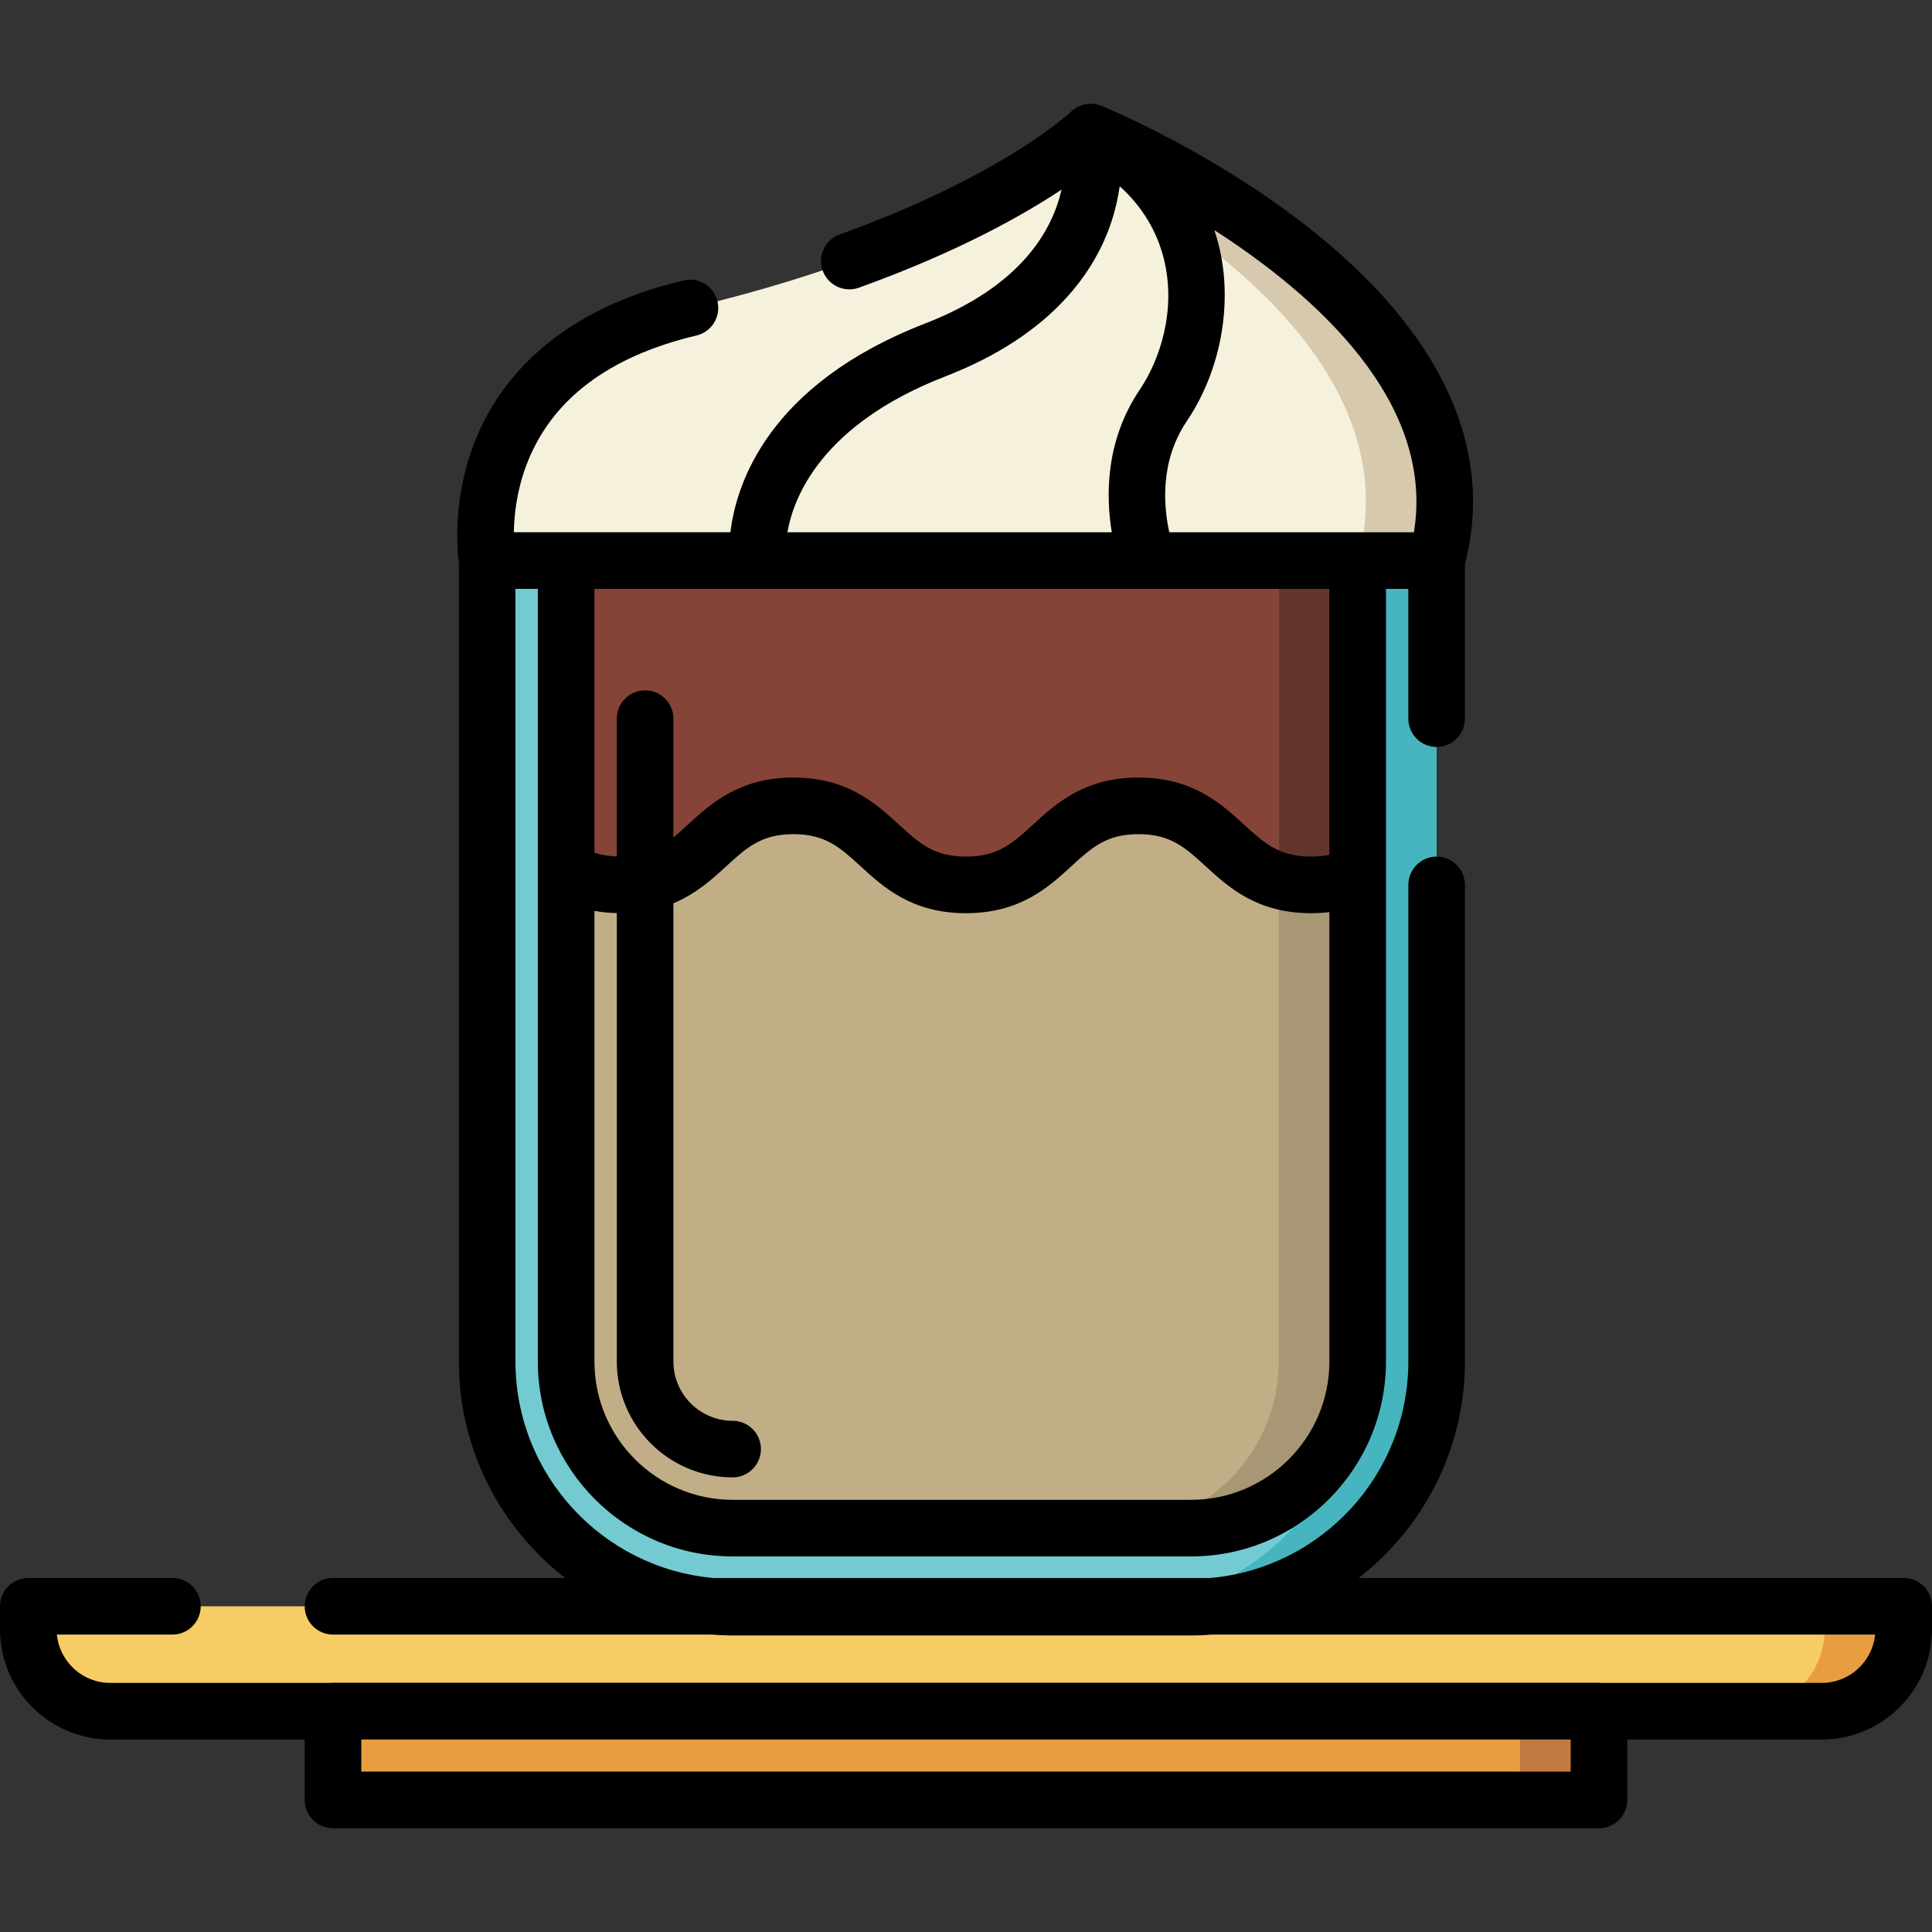 <?xml version="1.0" encoding="iso-8859-1"?>
<!-- Generator: Adobe Illustrator 19.0.0, SVG Export Plug-In . SVG Version: 6.00 Build 0)  -->
<svg version="1.1" id="Layer_1" xmlns="http://www.w3.org/2000/svg" xmlns:xlink="http://www.w3.org/1999/xlink" x="0px" y="0px"
	 viewBox="0 0 512.001 512.001" style="enable-background:new 0 0 512.001 512.001;" xml:space="preserve">
<rect x="0" y="0" width="512.001" height="512.001" fill="#333333" stroke="none"/>
<path style="fill:#73CBD1;" d="M315.641,425.913H194.189c-35.945,0-65.084-29.139-65.084-65.084V148.556h251.621v212.273
	C380.725,396.774,351.586,425.913,315.641,425.913z"/>
<path style="fill:#47B5BF;" d="M359.799,148.556v212.239c0,35.964-29.124,65.118-65.051,65.118h20.926
	c35.926,0,65.051-29.154,65.051-65.118V148.556H359.799z"/>
<path style="fill:#F6CC65;" d="M482.782,453.483H29.218c-11.995,0-21.718-9.724-21.718-21.718v-6.088h497v6.088
	C504.5,443.759,494.776,453.483,482.782,453.483z"/>
<path style="fill:#C2AE86;" d="M150.031,360.819V148.556h209.768v212.262c0,24.382-19.765,44.147-44.147,44.147H194.178
	C169.796,404.965,150.031,385.2,150.031,360.819z"/>
<rect x="88.25" y="453.441" style="fill:#E89D41;" width="335.51" height="23.554"/>
<path style="fill:#854437;" d="M359.795,148.561v83.31c-3.317,1.603-7.272,2.639-12.357,2.639c-3.285,0-6.09-0.429-8.569-1.173
	c-14.763-4.41-17.578-19.775-37.155-19.775c-22.862,0-22.862,20.948-45.724,20.948s-22.862-20.948-45.724-20.948
	s-22.862,20.948-45.714,20.948c-6.226,0-10.767-1.561-14.523-3.823v-82.126H359.795z"/>
<path style="fill:#F6F1DD;" d="M129.105,148.553c0,0-8.964-52.051,53.736-66.929c77.255-18.331,106.203-46.632,106.203-46.632
	s110.566,45.046,91.682,113.561H129.105z"/>
<path style="fill:#E89D41;" d="M483.574,425.676v6.077c0,12.001-9.719,21.73-21.707,21.73h20.926
	c11.988,0,21.707-9.729,21.707-21.73v-6.077H483.574z"/>
<path style="fill:#A89774;" d="M338.873,148.556v212.239c0,24.355-19.794,44.17-44.124,44.17h20.926
	c24.33,0,44.124-19.815,44.124-44.17V148.556H338.873z"/>
<rect x="402.83" y="453.441" style="fill:#C27A40;" width="20.926" height="23.554"/>
<path style="fill:#63352B;" d="M359.795,148.561v83.31c-3.317,1.603-7.272,2.639-12.357,2.639c-3.285,0-6.09-0.429-8.569-1.173
	v-84.776H359.795z"/>
<path style="fill:#D6C9AD;" d="M289.043,34.992c0,0-2.421,2.364-7.718,6.164c28.742,14.527,93.253,53.772,78.474,107.396h20.926
	C399.609,80.038,289.043,34.992,289.043,34.992z"/>
<path d="M504.5,418.183H360.061c17.117-13.296,28.164-34.066,28.164-57.383V234.509c0-4.142-3.358-7.5-7.5-7.5s-7.5,3.358-7.5,7.5
	V360.8c0,30.059-23.112,54.801-52.476,57.383H189.081c-29.364-2.582-52.477-27.324-52.477-57.383V156.052h5.925v74.633
	c0,0.01,0.002,0.02,0.002,0.03v130.107c0,28.479,23.168,51.649,51.646,51.649h121.474c28.478,0,51.647-23.17,51.647-51.649v-204.77
	h5.926v34.397c0,4.142,3.358,7.5,7.5,7.5s7.5-3.358,7.5-7.5v-40.975c7.975-30.81-6.39-61.666-41.631-89.304
	c-25.81-20.242-53.552-31.656-54.721-32.133c-0.054-0.022-0.11-0.033-0.165-0.053c-0.183-0.07-0.369-0.125-0.556-0.18
	c-0.158-0.046-0.314-0.095-0.473-0.13c-0.208-0.047-0.417-0.076-0.626-0.105c-0.138-0.018-0.275-0.041-0.413-0.052
	c-0.242-0.019-0.482-0.02-0.724-0.015c-0.106,0.002-0.212-0.001-0.318,0.005c-0.271,0.016-0.539,0.053-0.806,0.099
	c-0.077,0.013-0.155,0.021-0.232,0.037c-0.279,0.056-0.553,0.134-0.826,0.222c-0.067,0.022-0.135,0.039-0.201,0.062
	c-0.259,0.092-0.51,0.204-0.759,0.325c-0.08,0.039-0.162,0.073-0.241,0.115c-0.215,0.114-0.421,0.246-0.626,0.382
	c-0.108,0.071-0.218,0.138-0.323,0.216c-0.048,0.036-0.102,0.063-0.149,0.1c-0.119,0.093-0.22,0.201-0.332,0.3
	c-0.092,0.08-0.192,0.148-0.28,0.233c-0.174,0.168-17.914,16.936-61.28,32.526c-3.898,1.401-5.922,5.697-4.521,9.595
	s5.697,5.923,9.595,4.521c25.807-9.277,43.169-18.991,53.696-25.976c-2.425,10.754-10.668,25.588-36.13,35.464
	c-41.836,16.227-50.121,42.759-51.618,55.319h-57.39c0.068-4.478,0.734-10.911,3.306-17.744c6.495-17.26,21.666-28.83,45.093-34.389
	c4.03-0.956,6.522-4.999,5.566-9.029c-0.957-4.03-4.997-6.524-9.029-5.566c-35.598,8.447-49.921,28.427-55.669,43.701
	c-5.537,14.715-4.267,27.856-3.836,31.066v211.712c0,23.317,11.047,44.087,28.164,57.383H88.247c-4.142,0-7.5,3.358-7.5,7.5
	s3.358,7.5,7.5,7.5h100.319c1.847,0.142,3.707,0.237,5.59,0.237h121.52c1.883,0,3.742-0.095,5.59-0.237H496.93
	c-0.715,7.18-6.783,12.807-14.137,12.807h-58.235c-0.264-0.028-0.532-0.044-0.804-0.044H88.247c-0.272,0-0.54,0.016-0.804,0.044
	H29.207c-7.354,0-13.421-5.626-14.137-12.807h30.62c4.142,0,7.5-3.358,7.5-7.5s-3.358-7.5-7.5-7.5H7.5c-4.142,0-7.5,3.358-7.5,7.5
	v6.077c0,16.118,13.102,29.231,29.207,29.231h51.54v16.012c0,4.142,3.358,7.5,7.5,7.5h335.507c4.142,0,7.5-3.358,7.5-7.5v-16.01
	h51.54c16.105,0,29.207-13.113,29.207-29.231v-6.077C512,421.541,508.642,418.183,504.5,418.183z M170.957,182.949
	c-4.142,0-7.5,3.358-7.5,7.5v36.523c-2.175-0.083-4.12-0.399-5.926-1.012v-69.904h194.763v70.492c-1.495,0.31-3.096,0.46-4.857,0.46
	c-8.514,0-12.407-3.567-17.795-8.504c-6.051-5.545-13.582-12.445-27.929-12.445s-21.878,6.9-27.929,12.445
	c-5.388,4.937-9.28,8.504-17.795,8.504s-12.408-3.567-17.795-8.504c-6.051-5.544-13.582-12.444-27.929-12.444
	c-14.35,0-21.88,6.902-27.93,12.447c-1.355,1.242-2.615,2.396-3.878,3.43v-31.488C178.457,186.307,175.099,182.949,170.957,182.949z
	 M315.652,397.471H194.178c-20.207,0-36.646-16.441-36.646-36.648V241.39c1.901,0.346,3.877,0.535,5.926,0.587v118.822
	c0,16.941,13.771,30.723,30.698,30.723c4.142,0,7.5-3.358,7.5-7.5s-3.358-7.5-7.5-7.5c-8.656,0-15.698-7.053-15.698-15.723V239.374
	c6.04-2.516,10.308-6.413,14.013-9.808c5.387-4.938,9.28-8.505,17.795-8.505c8.514,0,12.407,3.567,17.795,8.504
	c6.051,5.545,13.582,12.445,27.929,12.445c14.347,0,21.878-6.9,27.929-12.445c5.388-4.937,9.28-8.504,17.795-8.504
	s12.408,3.567,17.795,8.504c6.051,5.544,13.582,12.444,27.929,12.444c1.677,0,3.292-0.104,4.861-0.292v119.104
	C352.299,381.03,335.859,397.471,315.652,397.471z M374.705,141.048h-64.826c-1.451-6.499-2.658-18.631,4.612-29.397
	c9.084-13.45,12.333-31.358,8.48-46.734c-0.315-1.259-0.699-2.578-1.157-3.94C348.798,78.35,380.357,106.534,374.705,141.048z
	 M250.605,99.715c28.775-11.161,39.753-28.366,43.895-40.834c1.125-3.389,1.823-6.606,2.231-9.544
	c5.917,5.384,9.833,11.816,11.69,19.227c3.406,13.591-1.053,26.832-6.361,34.691c-9.172,13.581-9.005,28.265-7.428,37.792H208.68
	C210.312,131.673,217.757,112.456,250.605,99.715z M416.253,469.5H95.747v-8.51h320.507v8.51H416.253z"/>
<g>
</g>
<g>
</g>
<g>
</g>
<g>
</g>
<g>
</g>
<g>
</g>
<g>
</g>
<g>
</g>
<g>
</g>
<g>
</g>
<g>
</g>
<g>
</g>
<g>
</g>
<g>
</g>
<g>
</g>
</svg>
